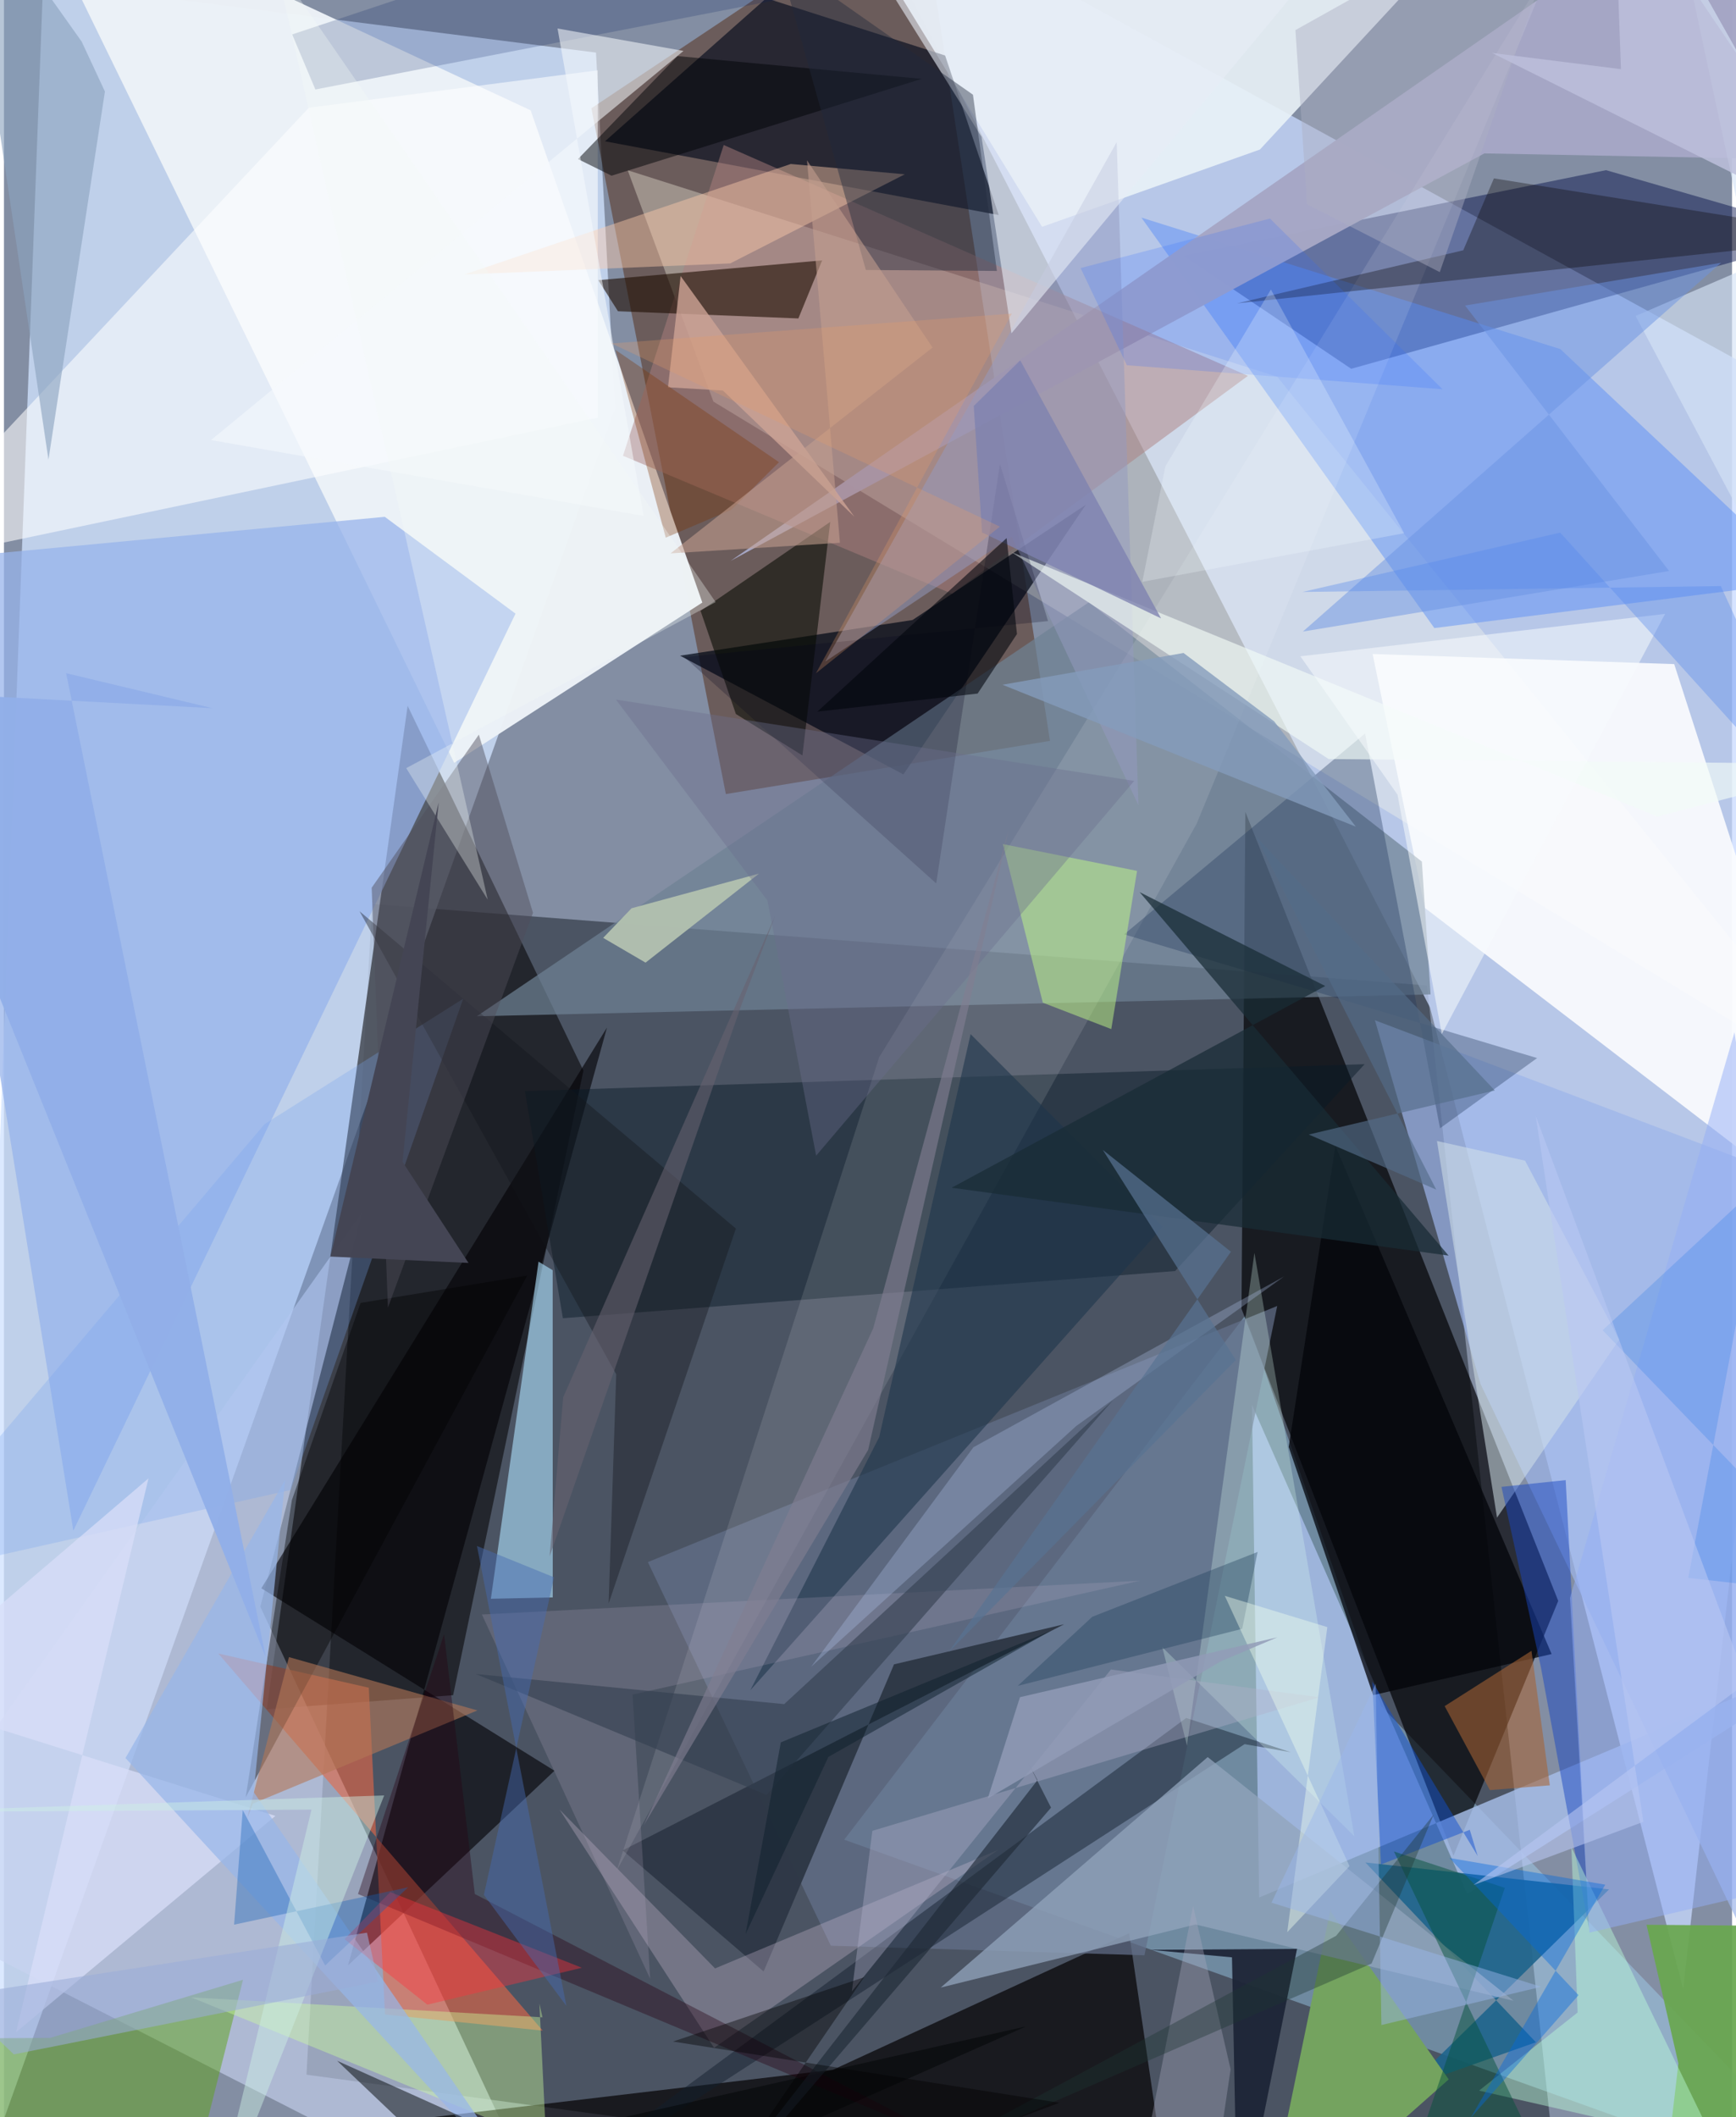 <svg xmlns="http://www.w3.org/2000/svg" width="228" height="278" viewBox="0 0 836 1024"><path fill="#838ea3" d="M0 0h836v1024H0z"/><path fill="#1e2730" fill-opacity=".553" d="M688.437 476.643l-510.311-39.387-31.78 566.203L754.561 1086z"/><path fill="#d0e2ff" fill-opacity=".776" d="M18.925-8.47L286.42 25.432l9.183 172.149L-21.831 1086z"/><path fill="#c8daff" fill-opacity=".753" d="M689.913 487.34L407.578-62 898 206.697l-85.635 755.448z"/><path fill="#a8dbfe" fill-opacity=".396" d="M406.49 889.792L898 1066.016 666.22 825.154l-65.555-189.086z"/><path fill="#4f1d00" fill-opacity=".439" d="M442.852-53.54l63.174 411.877-156.795 25.727L284.177 52.36z"/><path fill="#020000" fill-opacity=".549" d="M195.283 341.378l85.043 176.436L217.3 819.903l-90.146 6.807z"/><path fill="#000104" fill-opacity=".682" d="M600.56 392.709l-1.876 240.305 102.564 264.552 50.668-123.261z"/><path fill="#edf2f7" fill-opacity=".973" d="M254.79 53.369L7.504-62l210.305 430.984 120.043-77.547z"/><path fill="#c9d4f1" fill-opacity=".624" d="M268.526 1086L-62 917.297l235.329-331.145-49.304 190.962z"/><path fill="#000c47" fill-opacity=".451" d="M775.03 82.301l-204.416 41.394 81.145 54.672 231.418-64.83z"/><path fill="#fffcea" fill-opacity=".337" d="M343.223 194.237L898 531.591 615.967 182.208 301.75 82.346z"/><path fill="#e9f1f7" fill-opacity=".906" d="M607.587 72.333L732.097-62H397.06l105.16 171.711z"/><path fill="#040102" fill-opacity=".694" d="M544.352 935.019l-143.281 66.046-279.482 33.107L566.508 1086z"/><path fill="#feffff" fill-opacity=".855" d="M662.121 316.315l25.289 122.829L898 600.504l-89.977-279.306z"/><path fill="#040c1c" fill-opacity=".647" d="M481.228 104l-25.924-77.155L368.8-.863l-78.05 69.206z"/><path fill="#a6bde8" fill-opacity=".824" d="M607.224 917.761L898 795.532 707.891 916.048 603.757 679.514z"/><path fill="#000815" fill-opacity=".706" d="M327.07 317.132l112.455-17.252 83.85-55.739-88.23 130.418z"/><path fill="#97b4eb" fill-opacity=".741" d="M-42.027 271.227l226.252-21.255 63.248 46.822-213.92 443.551z"/><path fill="#578cf6" fill-opacity=".467" d="M550.27 105.25l202.671 63.59 119.16 112.278-180.12 22.658z"/><path fill="#6e8294" fill-opacity=".71" d="M690.168 480.965l-4.217-64.245L524.86 291.292l-296.14 200.24z"/><path fill="#020005" fill-opacity=".612" d="M166.462 950.572l125.252-453.576-167.191 271.198 141.803 88.261z"/><path fill="#e96846" fill-opacity=".592" d="M103.688 799.744l156.953 182.402-76.302-7.803-7.84-158.052z"/><path fill="#081a27" fill-opacity=".455" d="M270.398 637.58l-18.374-109.864 406.225-13-91.67 100.041z"/><path fill="#9cb4ea" fill-opacity=".698" d="M869.426 993.711L898 582.396l-234.754-88.923 51.086 175.907z"/><path fill="#ade1fe" fill-opacity=".6" d="M235.552 773.272l23.067-163.065 6.84 4.152.045 158.255z"/><path fill="#63708a" fill-opacity=".718" d="M615.967 631.656L311.51 755.53l88.499 185.541 151.742 4.634z"/><path fill="#a6a7c5" fill-opacity=".984" d="M898 77.676l-181.818-3.478-364.665 197.108L831.222-62z"/><path fill="#1d638c" fill-opacity=".886" d="M741.117 987.775l-62.319 22.027 97.713-95.963-117.899-13.034z"/><path fill="#fefffe" fill-opacity=".569" d="M287.24 34.007l.06 168.001L-62 275.443l209.523-223.35z"/><path fill="#5fa319" fill-opacity=".498" d="M22.28 985.675l93.377-28.125L83.147 1086-62 986.158z"/><path fill="#ab807f" fill-opacity=".49" d="M348.198 70.137l-48.733 150.31 159.205 66.74 143.094-105.384z"/><path fill="#1e0d00" fill-opacity=".596" d="M384.315 154.022l-87.275-3.482-9.523-15.034 108.3-9.568z"/><path fill="#2f3846" fill-opacity=".984" d="M430.586 804.984l-63.08 148.576-68.184-58.596 213.57-109.366z"/><path fill="#fff" fill-opacity=".114" d="M423.426 511.332L296.45 904.667l280.562-506.314L749.476-18.859z"/><path fill="#69a74f" fill-opacity=".922" d="M898 931.837l-103.381-.9 15.438 67.117-10.167 86.889z"/><path fill="#74a35f" d="M608.184 1086l33.663-162.958.033 1.536 57.059 81.148z"/><path fill="#23395d" fill-opacity=".357" d="M541.93 451.909l116.537-97.149 36.26 190.955 46.958-33.961z"/><path fill="#121f2d" fill-opacity=".471" d="M225.867 1086L600.19 843.584l22.281 3.892-50.536-16.545z"/><path fill="#92a4bc" fill-opacity=".757" d="M453.196 961.31L582.33 849.843l148.003 117.885-153.903-36.927z"/><path fill="#080c02" fill-opacity=".576" d="M386.27 365.372l13.458-112.937-62.732 43.01 17.087 49.885z"/><path fill="#03050a" fill-opacity=".753" d="M644.126 554.259l-22.603 145.58 40.844 120.039 86.35-19.873z"/><path fill="#78a4ed" fill-opacity=".286" d="M126.065 543.709l96.106-60.656-83.412 237.593L-62 765.605z"/><path fill="#ddfef1" fill-opacity=".278" d="M572.34 844.362l-11.954-47.66 92.878 91.367-48.33-282.11z"/><path fill="#1d2537" fill-opacity=".941" d="M554.487 943.062l71.06-.456L596.884 1086l-2.8-139.305z"/><path fill="#d2e1e8" fill-opacity=".537" d="M693.25 551.861l29.052 182.173 59.104-86.072-45.522-86.578z"/><path fill-opacity=".404" d="M172.523 630.179l80.616-13.235-136.191 252.322 22.339-143.7z"/><path fill="#ffcdad" fill-opacity=".435" d="M351.368 127.402l84.413-43.095-55.142-4.992-157.801 53.427z"/><path fill="#0b0606" fill-opacity=".337" d="M705.963 121.062l14.84-34.788L898 114.747l-301.484 31.98z"/><path fill="#949abf" fill-opacity=".514" d="M538.306 68.765l-140.993 251.22 90.181-60.393 61.337 129.854z"/><path fill="#d4c3db" fill-opacity=".298" d="M343.524 990.465l137.344-95.678-136.854 57.268-75.245-76.867z"/><path fill="#1a47c2" fill-opacity=".486" d="M755.52 715.876l11.277 216.89-23.232-126.17-19.112-87.454z"/><path fill="#c1fc87" fill-opacity=".486" d="M548.164 421.217l-12.47 76.517-33.123-12.77-19.302-76.705z"/><path fill="#ceff9d" fill-opacity=".404" d="M260.516 975.698l-1.483-6.61 3.298 67.01-171.734-70.046z"/><path fill="#d8def8" fill-opacity=".753" d="M5.851 982.905l125.474-104.614-184.557-58.031L69.916 715.05z"/><path fill="#bdffdb" fill-opacity=".435" d="M713.608 1011.155l47.682-37.787-3.008-80.008 69.751 143.914z"/><path fill="#e7edf7" fill-opacity=".592" d="M431.294-.357L472.92 66.18l14.478 95.042L637.704-19.572z"/><path fill="#1e364b" fill-opacity=".588" d="M467.634 500.174l93.002 93.181-199.569 224.17L423.409 695.1z"/><path fill="#f2fbf7" fill-opacity=".639" d="M640.826 367.118L898 369.541l-98.158 25.402L487.414 267.05z"/><path fill="#b0beae" fill-opacity=".996" d="M310.383 465.59l-20.493-11.972 13.725-14.323 61.656-16.758z"/><path fill="#d5e3f6" fill-opacity=".643" d="M891.551 345.77L789.356 152.832l97.509-42.047-73.729-130.864z"/><path fill="#001b5e" fill-opacity=".196" d="M150.662 43.277L400.79-5.221 375.85-62 139.436 16.656z"/><path fill="#8ba3bf" fill-opacity=".62" d="M48.846 44.268L21.532 222.362-20.723-62 37.6 20.127z"/><path fill="#b37756" fill-opacity=".592" d="M229.051 827.27l-108.616 45.088-2.832 7.294 20.289-78.16z"/><path fill="#bfafca" fill-opacity=".196" d="M304.105 819.613l8.504 137.427-81.4-176.162 318.397-16.353z"/><path fill="#a76335" fill-opacity=".576" d="M738.97 798.446l8.879 65.062-29.004 2.297-21.873-40.614z"/><path fill="#13161a" fill-opacity=".388" d="M296.195 664.683L172.019 440.74l182.069 153.458-61.566 181.354z"/><path fill="#182b35" fill-opacity=".722" d="M639.193 476.896L458.468 574.46l240.396 32.83-149.458-175.805z"/><path fill="#97b6e9" fill-opacity=".698" d="M259.246 1067.79L58.788 850.31l77.247-134.503-15.23 150.948z"/><path fill="#343f50" fill-opacity=".608" d="M536.423 677.334L368.906 868.157l-140.6-58.498 149.138 14.575z"/><path fill="#114fd0" fill-opacity=".482" d="M666.146 901.782l42.971-16.778 3.848 12.694-50.96-84.306z"/><path fill="#cea395" fill-opacity=".796" d="M327.35 133.51l84.04 116.386-63.596-61.016-26.554-1.565z"/><path fill="#010307" fill-opacity=".494" d="M293.93 84.983l150.058-46.837-118.152-11.012-48.147 49.807z"/><path fill="#b3c8ee" fill-opacity=".298" d="M619.238 617.413l-100.486 72.28L390.467 806.19l78.541-106.206z"/><path fill="#000606" fill-opacity=".494" d="M247.936 1035.756l246.584-55.67L255.107 1086l-93.928-89.269z"/><path fill="#260010" fill-opacity=".376" d="M212.914 790.433l14.873 125.642 236.421 122.52L171.273 916.07z"/><path fill="#504c5a" fill-opacity=".459" d="M177.89 429.366l51.853-74.04 26.19 86.171-70.167 190.94z"/><path fill="#93aef6" fill-opacity=".502" d="M898 904.053L766.985 934.75l-9.378-161.916 79.576-273.565z"/><path fill="#20283d" fill-opacity=".424" d="M374.6-20.222l42.352 150.8 63.399.476-11.576-85.244z"/><path fill="#ff313b" fill-opacity=".392" d="M186.88 915.13l92.71 36.613-74.774 17.83-40.059-31.669z"/><path fill="#06513a" fill-opacity=".482" d="M672.428 895.507l85.133 177.507-83.683-5.717 52.202-154.194z"/><path fill="#6a94e3" fill-opacity=".49" d="M628.401 305.459l202.302-178.365-123.842 20.694 98.695 128.382z"/><path fill="#f6f9fe" fill-opacity=".545" d="M309.431 249.533l-41.62-235.749 60.943 10.848-228.567 188.21z"/><path fill="#91afe8" fill-opacity=".976" d="M100.868 342.532L-62 333.885l188.669 467.731L30.073 325.59z"/><path fill="#b0b0ca" fill-opacity=".384" d="M410.196 963.194l9.908-77.688 216.21-64.593L535.53 807.48z"/><path fill="#1e2936" fill-opacity=".635" d="M506.548 874.285l-11.635-22.797 5.088 9.506L325.043 1086z"/><path fill="#7b3300" fill-opacity=".325" d="M320.153 260.051l31.743-13.515 23.04-22.995-79.059-54.275z"/><path fill="#c49f8f" fill-opacity=".565" d="M322.489 267.647l126.733-99.56L388.5 77.561l15.921 184.963z"/><path fill="#00001b" fill-opacity=".231" d="M481.836 224.358l-30.842 202.905L329.14 317.825 505.104 300.4z"/><path fill="#a9aac0" fill-opacity=".361" d="M580.818 1086l12.596-85.155-18.14-78.98-20.52 104.684z"/><path fill="#1d3533" fill-opacity=".38" d="M661.621 949.688l30.028-72.033-47.178 58.628-202.402 108.931z"/><path fill="#0068de" fill-opacity=".404" d="M761.755 964.984l-62.451-66.35 75.354 12.917-65.158 112.896z"/><path fill="#1f3f5a" fill-opacity=".369" d="M490.426 815.397l108.61-27.596 7.439-37.176-79.957 31.345z"/><path fill="#f8fbfd" fill-opacity=".533" d="M674.17 384.373l-46.996-66.95 176.441-20.503-108.011 203.217z"/><path fill="#587392" fill-opacity=".698" d="M531.586 556.165l61.988 49.263-136.57 193.636 138.921-141.26z"/><path fill="#476bb3" fill-opacity=".447" d="M272.086 970.192L228.83 747.749l37.287 15.137-33.945 153.605z"/><path fill="#f0ffee" fill-opacity=".412" d="M590.605 771.85l49.602 15.13-19.389 147.554 30.127-31.958z"/><path fill="#1862b7" fill-opacity=".373" d="M115.516 875.463l-4.176 55.43 84.235-18.097-40.184 37.82z"/><path fill="#ceefe6" fill-opacity=".459" d="M183.944 868.385L97.928 1086l50.852-210.75-206.054 1.234z"/><path fill="#2d6dff" fill-opacity=".2" d="M612.445 105.703l-91.594 23.95 22.377 47.006 152.722 11.61z"/><path fill="#f5faf7" fill-opacity=".325" d="M194.606 371.518l39.426 63.641L131.5-17.343l212.799 308.566z"/><path fill="#7e82af" fill-opacity=".78" d="M473.164 257.53l-4.001-61.187 22.486-22.045 68.14 124.806z"/><path fill-opacity=".404" d="M416.11 956.316l-92.446 31.102 186.922 29.616L327.407 1086z"/><path fill="#9bb7eb" fill-opacity=".459" d="M743.655 960.942l-77.285 18.5-2.77-165.077-50.404 105.877z"/><path fill="#1873e6" fill-opacity=".224" d="M898 772.58L773.405 643.392l77.53-71.994-36.108 191.766z"/><path fill="#acafc2" fill-opacity=".447" d="M624.775 14.551L761.692-62l-67.085 193.616-64.22-32.792z"/><path fill="#9aacd8" fill-opacity=".565" d="M181.047 958.418l-5.426-23.65-200.37 30.726 29.554 28.144z"/><path fill="#00050c" fill-opacity=".569" d="M471.037 335.456l19.027-28.81-5.006-46.39-91.558 83.94z"/><path fill="#546c88" fill-opacity=".639" d="M692.89 575.374l-87.182-170.742 115.52 122.799-90.001 21.303z"/><path fill="#6b6e8e" fill-opacity=".384" d="M392.908 558.968l-23.553-123.42-73.319-97.203 250.74 39.362z"/><path fill="#929bb7" fill-opacity=".831" d="M475.931 869.844l15.586-48.97L616.035 791.9l-27.462 11.681z"/><path fill="#b9c7f2" fill-opacity=".573" d="M793.117 881.14l-52.094-341.397 102.155 274.121-132.304 97.88z"/><path fill="#817e92" fill-opacity=".62" d="M420.526 642.474l65.67-241.756-68.122 300.543L309.56 882.753z"/><path fill="#f3fcff" fill-opacity=".251" d="M677.382 257.895L612.91 140.023l-51.06 85.537-11.164 55.86z"/><path fill="#454655" fill-opacity=".996" d="M192.839 561.963l31.893 48.874-66.81-3.08 52.381-219.64z"/><path fill="#e79b68" fill-opacity=".271" d="M481.788 254.706l-187.882-88.592 193.67-14.433-94.769 173.966z"/><path fill="#bcbfda" fill-opacity=".855" d="M778.825-62l3.423 95.444-62.294-7.816L898 114.566z"/><path fill="#0c1e2c" fill-opacity=".498" d="M375.834 842.717l130.317-53.8-107.302 60.82-40.078 85.737z"/><path fill="#676270" fill-opacity=".565" d="M270.538 675.813l-6.56 76.937 92.827-266.8 16.295-43.066z"/><path fill="#849cbc" fill-opacity=".788" d="M483.047 331.19l170.949 68.633-39.505-50.915-43.844-33.089z"/><path fill="#5587ec" fill-opacity=".369" d="M752.878 257.601l133.454 147.644-55.77-121.777-202.403 2.849z"/></svg>